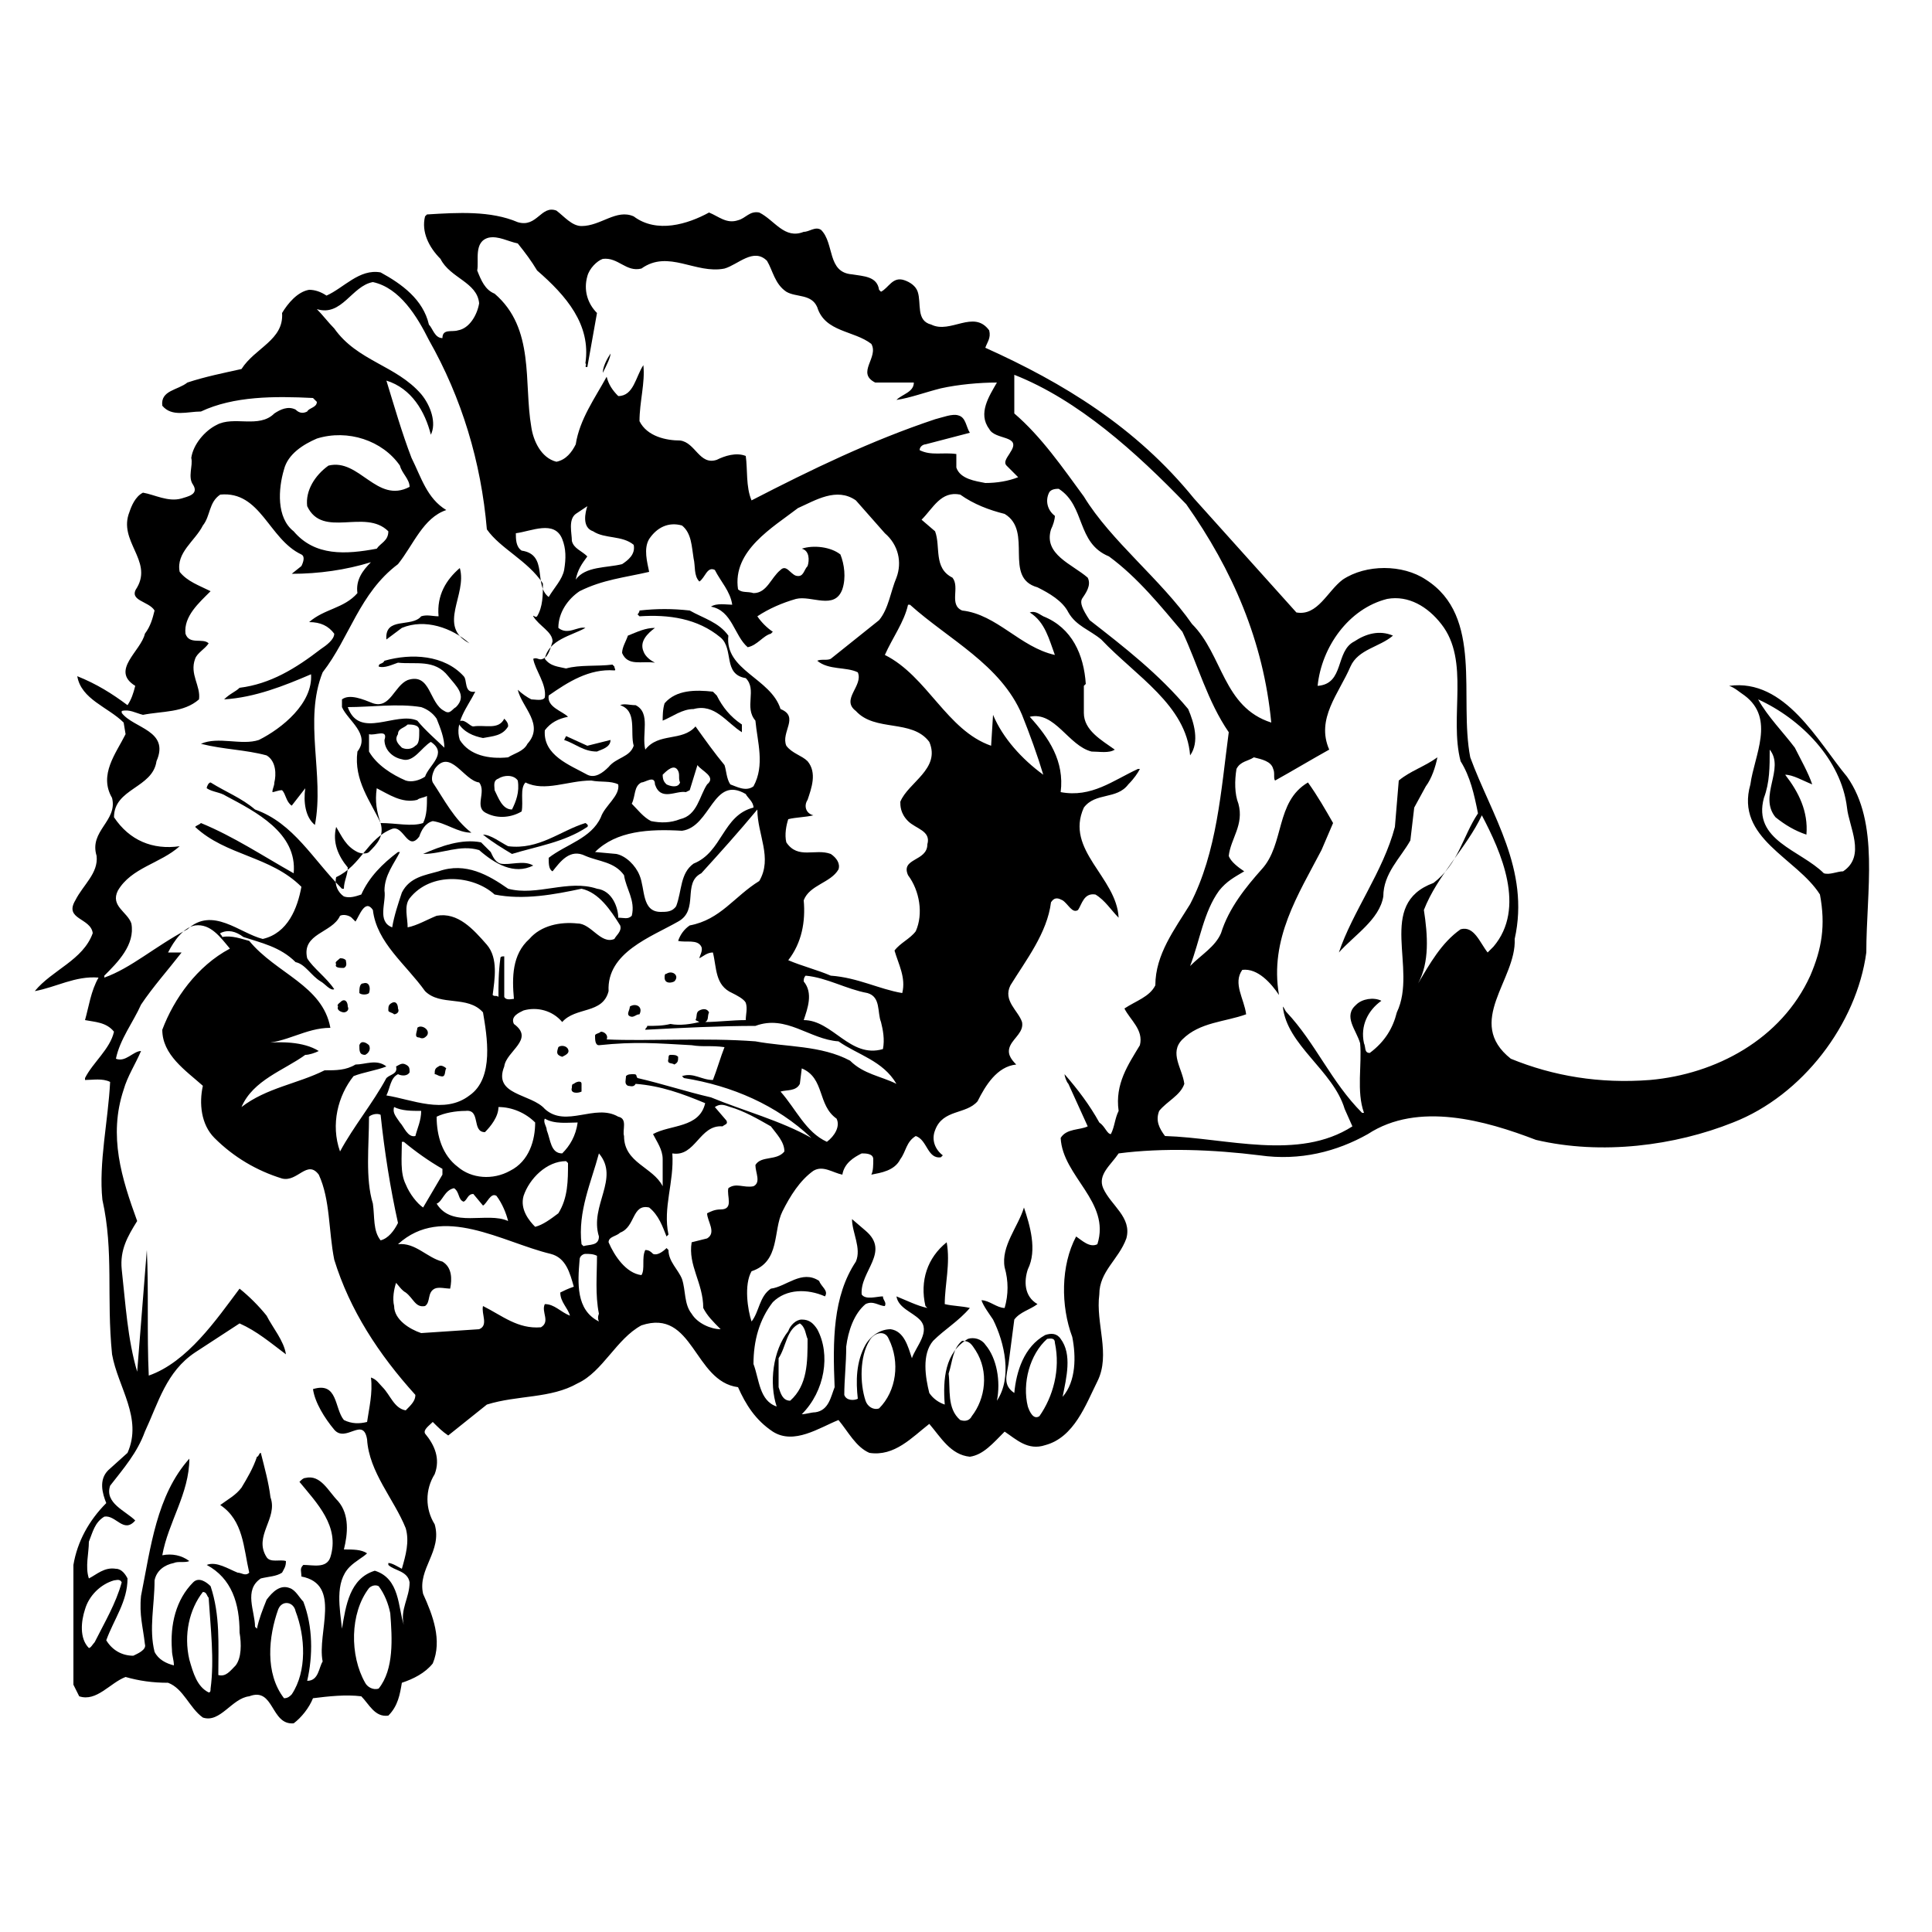 <?xml version="1.0" encoding="utf-8"?>
<!-- Generator: Adobe Illustrator 18.1.1, SVG Export Plug-In . SVG Version: 6.00 Build 0)  -->
<!DOCTYPE svg PUBLIC "-//W3C//DTD SVG 1.1//EN" "http://www.w3.org/Graphics/SVG/1.1/DTD/svg11.dtd">
<svg version="1.1" xmlns="http://www.w3.org/2000/svg" xmlns:xlink="http://www.w3.org/1999/xlink" x="0px" y="0px"
	 viewBox="0 0 100 100" enable-background="new 0 0 100 100" xml:space="preserve">

	 
<g id="AREA_1">
	<g>
		<path d="M95.6,40.2c-1.5-1.8-3.2-5.1-6.1-4.7c0.3,0.1,0.5,0.3,0.8,0.5c1.6,1.2,0.5,3.1,0.3,4.6c-0.8,2.8,2.4,3.8,3.6,5.7
			c0.3,1.6,0.1,2.8-0.5,4.2c-1.5,3.3-4.9,5.1-8.3,5.4c-2.6,0.2-5-0.2-7.2-1.1c-2.4-1.9,0.3-4.1,0.2-6.2c0.8-3.6-1.2-6.4-2.3-9.4
			c-0.6-3.1,0.7-7.3-2.3-9.2c-1.2-0.8-3.1-0.8-4.3,0c-0.8,0.6-1.3,1.9-2.4,1.7c-1.7-1.9-3.6-4-5.3-5.9c-3-3.7-6.8-6-10.8-7.8
			c0.1-0.3,0.3-0.5,0.2-0.9c-0.8-1.1-2,0.2-3-0.3c-0.8-0.2-0.5-1.1-0.7-1.7c-0.1-0.3-0.4-0.5-0.7-0.6c-0.6-0.2-0.8,0.4-1.2,0.6
			l-0.1-0.1c-0.1-0.7-0.8-0.7-1.4-0.8c-1.3-0.1-0.9-1.6-1.6-2.3c-0.3-0.2-0.6,0.1-0.9,0.1c-1,0.4-1.5-0.6-2.3-1
			c-0.5-0.1-0.7,0.3-1.1,0.4c-0.6,0.2-1-0.2-1.5-0.4c-1.1,0.6-2.7,1.1-3.9,0.2c-0.9-0.4-1.7,0.5-2.7,0.5c-0.5,0-0.9-0.5-1.3-0.8
			c-0.8-0.3-1,0.9-2,0.6c-1.4-0.6-3.1-0.5-4.7-0.4L22,11.2c-0.2,0.8,0.2,1.6,0.8,2.2c0.5,1,1.9,1.2,2,2.3c-0.1,0.6-0.5,1.3-1.1,1.4
			c-0.3,0.1-0.8-0.1-0.8,0.4c-0.4,0-0.5-0.5-0.7-0.7c-0.3-1.3-1.4-2.1-2.5-2.7c-1.1-0.2-1.9,0.8-2.8,1.2C16.6,15.1,16.3,15,16,15
			c-0.6,0.1-1.1,0.7-1.4,1.2c0.1,1.4-1.4,1.8-2.1,2.9c-0.9,0.2-1.9,0.4-2.8,0.7c-0.5,0.4-1.4,0.4-1.3,1.2c0.5,0.6,1.3,0.3,2,0.3
			c1.7-0.8,3.8-0.8,5.8-0.7l0.2,0.2c0,0.3-0.4,0.3-0.5,0.5c-0.2,0.1-0.4,0.1-0.6-0.1c-0.4-0.2-0.8,0-1.1,0.2c-0.8,0.8-2.1,0.1-3,0.6
			c-0.6,0.3-1.2,1-1.3,1.7c0.1,0.4-0.2,1,0.1,1.4c0.3,0.5-0.3,0.6-0.6,0.7c-0.7,0.2-1.4-0.2-2-0.3c-0.4,0.2-0.6,0.7-0.7,1
			C6.1,28,7.9,29,7.1,30.4c-0.5,0.7,0.6,0.7,0.9,1.2c-0.1,0.4-0.2,0.8-0.5,1.2c-0.2,0.9-1.8,1.9-0.5,2.7c-0.1,0.4-0.2,0.7-0.4,1
			C5.8,35.9,5,35.4,4,35c0.2,1.2,1.6,1.6,2.4,2.4l0.1,0.6c-0.5,1-1.4,2.1-0.7,3.3c0.3,1.2-1.2,1.7-0.8,3c0.1,0.9-0.7,1.5-1.1,2.3
			c-0.6,1,0.8,0.9,0.9,1.7c-0.5,1.4-2.1,1.9-3,3c1.1-0.2,2.1-0.8,3.3-0.7c-0.4,0.7-0.5,1.5-0.7,2.2c0.5,0.1,1.1,0.1,1.5,0.6
			c-0.2,0.9-1.1,1.6-1.5,2.4v0.1c0.4,0,0.9-0.1,1.3,0.1c-0.1,2-0.6,4.2-0.4,6.1c0.6,2.7,0.2,5,0.5,8c0.3,1.7,1.6,3.3,0.8,5.1l-1,0.9
			c-0.5,0.5-0.3,1.2-0.1,1.7c-0.9,0.9-1.5,2-1.7,3.2v6.2l0.3,0.6c0.9,0.3,1.6-0.7,2.4-1c0.7,0.2,1.4,0.3,2.2,0.3
			c0.8,0.3,1.1,1.3,1.8,1.8c0.9,0.3,1.5-1,2.4-1.1c1.3-0.5,1.1,1.5,2.3,1.4c0.4-0.3,0.8-0.8,1-1.3c0.8-0.1,1.7-0.2,2.5-0.1
			c0.4,0.4,0.7,1.1,1.4,1c0.5-0.5,0.6-1.1,0.7-1.7c0.6-0.2,1.2-0.5,1.6-1c0.5-1.2,0-2.5-0.5-3.6c-0.3-1.3,1-2.2,0.6-3.6
			c-0.5-0.8-0.5-1.8,0-2.6c0.3-0.8,0-1.5-0.5-2.1c-0.1-0.2,0.2-0.4,0.4-0.6c0.3,0.3,0.5,0.5,0.8,0.7l2-1.6c1.6-0.5,3.3-0.3,4.7-1.1
			c1.3-0.6,2-2.3,3.3-3c2.7-0.9,2.7,2.9,5,3.2c0.4,0.9,0.9,1.7,1.8,2.3c1.1,0.7,2.4-0.2,3.4-0.6c0.5,0.6,0.9,1.4,1.6,1.7
			c1.3,0.2,2.2-0.8,3.1-1.5c0.6,0.7,1.1,1.6,2.1,1.7c0.7-0.1,1.2-0.7,1.8-1.3c0.6,0.4,1.2,1,2.1,0.7c1.5-0.4,2.1-2.1,2.7-3.3
			c0.7-1.4-0.1-3,0.1-4.5c0-1.2,1-1.8,1.4-2.9c0.3-1.1-0.8-1.7-1.2-2.6c-0.3-0.7,0.4-1.2,0.8-1.8c2.3-0.3,4.9-0.2,7.3,0.1
			c2.1,0.3,4-0.2,5.6-1.1c2.6-1.7,6.1-0.7,8.7,0.3c3.4,0.8,7.2,0.3,10.2-0.9c3.6-1.4,6.4-5.1,6.9-8.8C96.6,46.1,97.3,42.6,95.6,40.2
			z M52.5,19.4c3.3,1.3,6.3,4,8.9,6.7c2.4,3.4,4,7.1,4.4,11.3c-2.5-0.8-2.5-3.5-4.1-5.1c-1.6-2.3-4.2-4.3-5.6-6.6
			c-1.1-1.5-2.2-3.1-3.6-4.3V19.4z M24.7,14c0.1-0.5-0.2-1.5,0.6-1.7c0.5-0.1,1,0.2,1.5,0.3c0.4,0.5,0.7,0.9,1,1.4
			c1.5,1.3,2.8,2.8,2.5,4.8c0.1,0.1-0.1,0.2,0.1,0.2l0.5-2.8c-0.5-0.5-0.7-1.2-0.5-1.9c0.1-0.4,0.5-0.8,0.8-0.9
			c0.8-0.1,1.2,0.7,2,0.5c1.4-1,2.8,0.3,4.3,0c0.7-0.2,1.5-1.1,2.2-0.4c0.3,0.5,0.4,1.2,1,1.6c0.5,0.3,1.3,0.1,1.6,0.8
			c0.4,1.3,1.9,1.2,2.8,1.9c0.4,0.7-0.8,1.5,0.2,2h2c0,0.5-0.6,0.6-0.9,0.9c0.7-0.1,1.5-0.4,2.3-0.6c0.9-0.2,2-0.3,2.9-0.3
			c-0.4,0.7-1,1.6-0.4,2.4c0.3,0.6,1.7,0.3,1.1,1.2c-0.1,0.2-0.4,0.5-0.2,0.7l0.6,0.6c-0.5,0.2-1.1,0.3-1.7,0.3
			c-0.5-0.1-1.3-0.2-1.5-0.8l0-0.7c-0.7-0.1-1.3,0.1-1.9-0.2c0-0.2,0.2-0.3,0.3-0.3l2.3-0.6c-0.2-0.3-0.2-0.8-0.6-0.9
			c-0.3-0.1-0.8,0.1-1.2,0.2c-3.3,1.1-6.4,2.6-9.5,4.2c-0.3-0.7-0.2-1.6-0.3-2.3c-0.5-0.2-1.1,0-1.5,0.2c-0.9,0.3-1.1-0.9-1.9-1
			c-0.7,0-1.7-0.2-2.1-1c0-1,0.3-2,0.2-2.9c-0.4,0.6-0.5,1.6-1.3,1.6c-0.3-0.3-0.5-0.6-0.6-1c-0.6,1.1-1.4,2.2-1.6,3.5
			c-0.2,0.4-0.5,0.8-1,0.9c-0.8-0.2-1.2-1.1-1.3-1.8c-0.4-2.3,0.2-5.1-1.9-6.9C25.1,15,24.9,14.5,24.7,14z M47,42.5
			c0.4,0.4,1.2,0.5,1,1.2c0,0.9-1.4,0.7-1,1.6c0.6,0.8,0.8,2,0.4,2.9c-0.3,0.4-0.8,0.6-1.1,1c0.2,0.7,0.6,1.4,0.4,2.2
			c-1.2-0.2-2.3-0.8-3.7-0.9c-0.7-0.3-1.5-0.5-2.2-0.8c0.7-0.9,0.9-2,0.8-3.1c0.3-0.8,1.4-0.9,1.8-1.6c0.1-0.3-0.1-0.6-0.4-0.8
			c-0.8-0.3-1.7,0.3-2.3-0.6c-0.1-0.4,0-0.9,0.1-1.2c0.4-0.1,0.9-0.1,1.3-0.2c-0.4-0.1-0.5-0.5-0.3-0.8c0.2-0.6,0.5-1.4,0-2
			c-0.3-0.3-0.8-0.4-1.1-0.8c-0.3-0.7,0.7-1.5-0.3-1.9c-0.5-1.6-2.9-2-2.7-3.8c-0.5-0.7-1.3-0.9-2-1.3c-0.9-0.1-1.7-0.1-2.6,0
			c0,0.1-0.1,0.2-0.1,0.2l0.1,0.1c1.5-0.1,3,0.1,4.2,1.1c0.7,0.6,0.1,1.9,1.3,2.1c0.6,0.6-0.1,1.5,0.5,2.2c0.1,1.1,0.5,2.3-0.1,3.4
			c-0.4,0.3-0.9,0-1.2-0.1c-0.2-0.3-0.2-0.7-0.3-1c-0.5-0.6-1-1.3-1.5-2c-0.7,0.8-1.9,0.3-2.6,1.2c-0.2-0.8,0.3-1.9-0.5-2.3
			c-0.3,0-0.6-0.1-0.8,0c0.9,0.3,0.5,1.4,0.7,2.1c-0.2,0.6-0.9,0.6-1.3,1.1c-0.3,0.3-0.7,0.6-1.1,0.4c-0.9-0.5-2.3-1-2.2-2.3
			c0.3-0.4,0.7-0.6,1.2-0.7c-0.3-0.3-1.1-0.5-1-1.1c1-0.7,2.1-1.4,3.4-1.3c0.1,0,0-0.1,0-0.2l-0.1-0.1c-0.8,0.1-1.7,0-2.4,0.2
			c-0.4-0.1-0.8-0.1-1.1-0.5c0.2-1,1.4-1.2,2.1-1.6c-0.4-0.1-0.9,0.4-1.4,0c0-0.8,0.5-1.5,1.1-1.9c1.2-0.6,2.3-0.7,3.6-1
			c-0.1-0.5-0.3-1.2,0-1.7c0.4-0.6,1-0.9,1.7-0.7c0.5,0.4,0.5,1.1,0.6,1.7c0.1,0.4,0,0.9,0.3,1.2c0.3-0.2,0.4-0.8,0.8-0.6
			c0.3,0.6,0.8,1.1,0.9,1.8c-0.3,0-0.8-0.1-1.1,0.1c1.1,0.2,1.2,1.5,1.9,2.1c0.5-0.1,0.8-0.6,1.2-0.7l0.1-0.1
			c-0.3-0.2-0.6-0.5-0.8-0.8c0.6-0.4,1.3-0.7,2-0.9c0.8-0.2,2,0.6,2.4-0.5c0.2-0.6,0.1-1.3-0.1-1.8c-0.5-0.4-1.4-0.5-2-0.3
			c0.4,0.1,0.4,0.6,0.3,0.9c-0.2,0.2-0.2,0.6-0.6,0.5c-0.3-0.1-0.5-0.6-0.8-0.3c-0.5,0.4-0.7,1.2-1.4,1.2c-0.3-0.1-0.6,0-0.8-0.2
			c-0.3-2,1.8-3.2,3.1-4.2c0.9-0.4,2-1.1,3-0.4l1.5,1.7c0.7,0.6,0.9,1.5,0.6,2.3c-0.3,0.7-0.4,1.6-0.9,2.2l-2.5,2
			c-0.2,0.1-0.5,0-0.7,0.1c0.6,0.5,1.5,0.3,2.1,0.6c0.3,0.7-0.9,1.4-0.1,2c1,1.1,2.9,0.4,3.8,1.6c0.6,1.4-1.1,2.1-1.5,3.1
			C46.6,41.7,46.6,42.1,47,42.5z M39.1,53.9c-2.6-0.2-5.6,0-7.7-0.1c0.1-0.2-0.1-0.4-0.3-0.4c-0.1,0.1-0.3,0.1-0.3,0.2
			c0,0.2,0,0.5,0.2,0.5c1.9-0.2,3-0.1,4.8,0c0.6,0.1,1,0,1.7,0.1c-0.2,0.5-0.4,1.2-0.6,1.7c-0.6,0-1-0.4-1.6-0.2l0.1,0.1
			c2.5,0.4,4.8,1.4,6.6,3.1c-1.6-0.9-3.5-1.4-5.2-2.1c-1.3-0.3-2.5-0.7-3.8-1c-0.1-0.1,0-0.2-0.2-0.2c-0.2,0-0.3,0-0.4,0.1
			c0,0.2-0.1,0.4,0.1,0.5c0.1,0,0.3,0.1,0.4-0.1c1.3,0.1,2.4,0.5,3.6,1c-0.3,1.3-1.8,1.1-2.7,1.6c0.2,0.4,0.5,0.8,0.5,1.3v1.4
			c-0.5-1-2-1.2-2-2.6c-0.1-0.3,0.2-0.9-0.3-1c-1.2-0.7-2.7,0.6-3.8-0.4c-0.7-0.8-2.7-0.7-2.1-2.2c0.1-0.8,1.6-1.4,0.5-2.2
			c-0.2-0.4,0.3-0.6,0.5-0.7c0.7-0.2,1.5,0,2,0.6c0.7-0.8,2.1-0.4,2.4-1.6c-0.1-2,2.2-2.8,3.6-3.6c1.1-0.6,0.2-2,1.2-2.5
			c1-1.1,1.9-2.1,2.9-3.3c0,1.3,0.8,2.5,0.1,3.7c-1.3,0.8-2,2-3.6,2.3c-0.3,0.2-0.5,0.5-0.6,0.8c0.4,0.1,1-0.1,1.2,0.3
			c0.1,0.2-0.1,0.5-0.1,0.6c0.2-0.1,0.4-0.3,0.7-0.3c0.2,0.8,0.1,1.7,1,2.1c0.2,0.1,0.6,0.3,0.7,0.5c0.1,0.3,0,0.6,0,0.9
			c-0.7,0-1.5,0.1-2.1,0.1c0.2-0.1,0.1-0.3,0.2-0.5c-0.1-0.2-0.3-0.2-0.5-0.1c-0.2,0.1-0.1,0.3-0.2,0.5l0.2,0.1
			c-0.4,0.1-1,0.2-1.5,0.1c-0.4,0.1-0.8,0.1-1.2,0.1c0,0.1-0.1,0.1-0.1,0.2c1.9-0.1,3.9-0.2,5.7-0.2c1.6-0.6,2.8,0.7,4.3,0.8
			c1,0.7,2.3,1,3,2.2c-0.8-0.4-1.7-0.5-2.4-1.2C42.5,54.1,40.7,54.2,39.1,53.9z M42.8,59.1c-1.1-0.5-1.6-1.7-2.4-2.6
			c0.3-0.1,0.8,0,1-0.4l0.1-0.8c1.2,0.5,0.8,1.9,1.8,2.6C43.5,58.3,43.2,58.8,42.8,59.1z M18.4,55.1c-0.5,0.3-1,0.3-1.6,0.3
			c-1.4,0.7-3,0.9-4.3,1.9c0.6-1.4,2.2-1.9,3.3-2.7c0.2,0,0.5-0.1,0.7-0.2c-0.8-0.5-2-0.5-3-0.4v0c1.3,0,2.3-0.8,3.6-0.8
			c-0.4-2.2-2.8-2.8-4.2-4.5c-0.4-0.1-0.9-0.3-1.4-0.2c0-0.1-0.1-0.1-0.1-0.2c0.4-0.2,0.8-0.1,1.2,0.2c0.9,0.3,1.9,0.5,2.7,1.3
			c0.5,0.1,0.8,0.7,1.3,1c0.2,0.1,0.5,0.5,0.7,0.4c-0.4-0.6-1.1-1.1-1.4-1.6c-0.3-1.3,1.3-1.3,1.7-2.2c0.2-0.1,0.5,0,0.6,0.1
			l0.2,0.2c0.2-0.3,0.5-1.2,0.9-0.6c0.2,1.7,1.7,2.8,2.7,4.2c0.8,0.8,2.2,0.2,3,1.1c0.2,1.2,0.6,3.4-0.7,4.3c-1.3,1-3,0.2-4.3,0
			c0.2-0.4,0.2-0.9,0.6-1.1c0.2,0.1,0.5,0.1,0.6-0.1c0-0.2,0-0.3-0.2-0.4c-0.2-0.1-0.3,0-0.5,0.1c0.1,0.4-0.3,0.4-0.5,0.6
			c-0.7,1.3-1.7,2.5-2.4,3.8c-0.5-1.4-0.1-2.9,0.7-3.9c0.5-0.2,1.2-0.3,1.7-0.5C19.5,54.8,18.9,55.1,18.4,55.1z M18,36.6
			c1.2,0,2.6-0.2,3.8,0c0.3,0.1,0.6,0.3,0.8,0.6c0.2,0.5,0.4,1,0.4,1.5c-0.3-0.3-1-0.9-1.4-1.4C20.5,36.8,18.6,38.3,18,36.6z
			 M21.5,38.6c-0.2,0.2-0.5,0.2-0.7,0.1c-0.2-0.2-0.4-0.4-0.2-0.7c0-0.3,0.3-0.3,0.5-0.5c0.2,0,0.6,0,0.6,0.3
			C21.7,38.2,21.7,38.5,21.5,38.6z M19.1,38c0.3,0.1,1-0.3,0.8,0.3c0,0.5,0.4,0.9,0.9,1c0.6,0.2,1-0.6,1.5-0.9
			c0.9,0.6-0.1,1.2-0.3,1.8c-0.3,0.2-0.7,0.3-1,0.2c-0.7-0.3-1.5-0.8-1.9-1.5V38z M21.9,42.6c-0.6,0.2-1.4,0-2.2,0
			c-0.2-0.6-0.3-1.1-0.2-1.8c0.6,0.3,1.3,0.8,2.1,0.6c0.1-0.1,0.3-0.1,0.5-0.2C22.1,41.7,22.1,42.2,21.9,42.6z M20.3,42.9
			c0.6-0.2,0.8,1.2,1.4,0.4c0.1-0.3,0.3-0.7,0.7-0.8c0.7,0.1,1.3,0.6,2,0.6c-0.9-0.7-1.4-1.7-2-2.6c-0.1-0.2,0-0.5,0.1-0.7
			c0.8-1.1,1.5,0.6,2.3,0.7c0.4,0.5-0.3,1.3,0.4,1.6c0.6,0.3,1.3,0.2,1.8-0.1c0.1-0.5-0.1-1.2,0.2-1.5c1,0.5,2.2-0.1,3.4-0.1
			c0.5,0.1,1,0,1.4,0.2c0.1,0.6-0.7,1.1-0.9,1.7c-0.5,1.1-1.8,1.4-2.7,2.1c0,0.3,0,0.6,0.2,0.7c0.4-0.5,0.9-1.2,1.7-0.8
			c0.7,0.3,1.5,0.3,2,1c0.1,0.7,0.6,1.3,0.4,2.1c-0.2,0.2-0.4,0.1-0.7,0.1C32,47,31.7,46.1,30.9,46c-1.5-0.5-3.1,0.4-4.6,0
			c-1-0.7-2.2-1.4-3.6-0.9c-0.7,0.2-1.5,0.3-1.9,1.1c-0.2,0.6-0.4,1.2-0.5,1.8c-0.8-0.3-0.3-1.3-0.4-1.9c0-0.8,0.5-1.4,0.8-2l-0.1,0
			c-0.8,0.6-1.5,1.3-1.9,2.2c-0.3,0.1-0.6,0.2-0.9,0.1c-0.3-0.2-0.5-0.6-0.4-1C18.7,44.8,19,43.4,20.3,42.9z M25.8,40.3
			c0.3-0.2,0.8-0.2,1,0.1c0.1,0.6-0.1,1.1-0.3,1.5c-0.5,0-0.7-0.6-0.9-1C25.6,40.7,25.5,40.4,25.8,40.3z M35.2,40.5
			c-0.1,0.3-0.5,0.2-0.7,0.1c-0.1-0.1-0.2-0.2-0.2-0.5c0.2-0.2,0.6-0.6,0.8-0.2C35.2,40.1,35.1,40.3,35.2,40.5z M35.5,41l0.2-0.1
			l0.4-1.3c0.2,0.3,1,0.6,0.5,1c-0.4,0.6-0.5,1.6-1.4,1.8c-0.5,0.2-1,0.2-1.5,0.1c-0.4-0.2-0.7-0.6-1-0.9c0.2-0.4,0.1-0.9,0.5-1.1
			c0.2,0,0.7-0.4,0.7,0.1C34.2,41.5,35,40.9,35.5,41z M35.3,43c1.5-0.2,1.6-2.9,3.3-1.9c0.1,0.2,0.4,0.4,0.4,0.7
			c-1.6,0.4-1.6,2.3-3.1,2.9c-0.7,0.5-0.6,1.4-0.9,2.2c-0.2,0.3-0.5,0.3-0.8,0.3c-1,0-0.8-1.2-1.1-1.9c-0.2-0.5-0.7-1-1.2-1.1
			l-1.1-0.1C31.9,43,33.6,42.9,35.3,43z M26.6,51.7c-0.1,0-0.4,0.1-0.5-0.1c0-0.7,0-1.6,0-2.1c-0.1,0-0.2,0-0.2,0.1
			c-0.1,0.7-0.1,1.4-0.1,2c-0.1-0.1-0.2,0-0.3-0.1c0.1-0.8,0.3-1.9-0.3-2.6c-0.7-0.8-1.5-1.7-2.6-1.5c-0.5,0.2-1,0.5-1.5,0.6
			c0-0.5-0.2-1.1,0.1-1.5c1.1-1.4,3.3-1.2,4.4-0.2c1.5,0.3,3.1,0,4.5-0.3c0.9,0.2,1.5,1.1,2,1.9c0.1,0.3-0.2,0.5-0.3,0.7
			c-0.7,0.3-1.2-0.8-1.9-0.8c-0.9-0.1-1.9,0.1-2.5,0.8C26.5,49.4,26.5,50.6,26.6,51.7z M19.1,57.8c0.1-0.1,0.4-0.2,0.6-0.1
			c0.2,1.9,0.5,3.8,0.9,5.6c-0.2,0.4-0.5,0.8-0.9,0.9c-0.4-0.5-0.3-1.2-0.4-1.9C18.9,61,19.1,59.3,19.1,57.8z M20.4,57.3
			c0.4,0.2,0.9,0.2,1.4,0.2c0,0.5-0.2,0.9-0.3,1.3c-0.4,0.1-0.6-0.5-0.8-0.7C20.5,57.8,20.3,57.6,20.4,57.3z M20.9,59.1
			c0.6,0.5,1.3,1,2,1.4v0.3l-1,1.7c-0.3-0.2-0.7-0.7-0.9-1.2c-0.3-0.6-0.2-1.4-0.2-2.2H20.9z M23.5,61.5c0.3,0.2,0.2,0.6,0.5,0.7
			c0.2-0.1,0.2-0.4,0.5-0.4l0.5,0.6c0.2-0.1,0.4-0.7,0.7-0.5c0.3,0.4,0.5,0.9,0.6,1.3c-1.1-0.5-2.9,0.4-3.7-0.9
			C22.9,62.2,23,61.6,23.5,61.5z M23.7,60.4c-0.8-0.6-1.1-1.6-1.1-2.6c0.4-0.2,1-0.3,1.5-0.3c0.8-0.1,0.3,1.1,1,1.1
			c0.3-0.3,0.7-0.8,0.7-1.3c0.7,0,1.4,0.3,1.9,0.8c0,0.9-0.3,2-1.3,2.5C25.5,61.1,24.4,61,23.7,60.4z M27.1,61.9
			c0.3-0.9,1.2-1.8,2.2-1.8l0.1,0.1c0,0.9,0,1.8-0.5,2.6c-0.4,0.3-0.8,0.6-1.2,0.7C27.4,63.2,26.9,62.6,27.1,61.9z M41.6,50.8
			c0-0.1,0-0.2,0.1-0.3c1.1,0.1,2.1,0.7,3.2,0.9c0.7,0.2,0.5,1,0.7,1.5c0.1,0.4,0.2,0.9,0.1,1.4c-1.7,0.5-2.6-1.5-4.1-1.5
			C41.8,52.2,42.1,51.4,41.6,50.8z M28.4,30.9c-0.8-0.6,0-2.2-1.4-2.4c-0.3-0.2-0.3-0.6-0.3-0.9c0.8-0.1,2-0.7,2.4,0.3
			c0.2,0.5,0.2,1,0.1,1.6C29.1,30,28.7,30.4,28.4,30.9z M30.7,27.5c0.6,0.4,1.5,0.2,2.1,0.7c0.1,0.5-0.3,0.8-0.6,1
			c-0.8,0.2-1.9,0.1-2.4,0.8c0.1-0.5,0.3-0.8,0.6-1.2c-0.3-0.3-0.7-0.4-0.8-0.8c0-0.4-0.2-1.1,0.2-1.4l0.6-0.4
			C30.3,26.5,30.1,27.3,30.7,27.5z M45.8,33.9c0.4-0.9,1-1.7,1.2-2.6h0.1c2,1.8,4.7,3.1,5.8,5.7c0.4,1,0.8,2.1,1.1,3.1
			c-1.1-0.8-2.1-1.9-2.6-3.1l-0.1,1.6C49,37.8,48,35,45.8,33.9z M14.7,24.3c0.2-0.8,1-1.3,1.7-1.6c1.6-0.5,3.4,0.1,4.3,1.4
			c0.1,0.4,0.5,0.7,0.5,1.1c-1.7,0.9-2.6-1.5-4.2-1.1c-0.7,0.5-1.2,1.3-1.1,2.1c0.8,1.7,3,0.1,4.2,1.3c0,0.5-0.4,0.6-0.6,0.9
			c-1.6,0.3-3.2,0.4-4.3-0.9C14.3,26.8,14.4,25.3,14.7,24.3z M5.4,50.6v-0.1c0.7-0.7,1.6-1.6,1.4-2.7c-0.2-0.6-1.1-0.9-0.7-1.7
			c0.7-1.2,2.2-1.4,3.2-2.3c-1.4,0.2-2.6-0.3-3.4-1.5c0-1.5,2-1.5,2.2-2.9c0.7-1.6-1.2-1.7-1.8-2.5v-0.1c0.4-0.1,0.7,0.1,1.1,0.2
			c1-0.2,2.1-0.1,2.9-0.8c0.1-0.7-0.5-1.3-0.2-2.1c0.1-0.3,0.5-0.5,0.7-0.8c-0.3-0.3-1,0.1-1.2-0.5c-0.1-0.9,0.7-1.6,1.3-2.2
			c-0.6-0.3-1.2-0.5-1.6-1c-0.2-1,0.8-1.6,1.2-2.4c0.4-0.5,0.3-1.2,0.9-1.6c2.1-0.2,2.5,2.3,4.2,3.1c0.2,0.1,0.1,0.4,0,0.6l-0.5,0.4
			c1.4,0,2.8-0.2,4.1-0.6c-0.4,0.4-0.8,0.9-0.7,1.6c-0.7,0.8-1.7,0.8-2.5,1.5c0.6,0,1,0.2,1.3,0.6c0,0.3-0.4,0.6-0.7,0.8
			c-1.3,1-2.6,1.8-4.2,2c-0.2,0.2-0.5,0.3-0.8,0.6c1.6-0.1,3.1-0.7,4.5-1.3c0.1,1.5-1.5,2.8-2.7,3.4c-0.9,0.3-2.1-0.2-3,0.2
			c1.2,0.3,2.3,0.3,3.4,0.6c0.5,0.3,0.5,1,0.4,1.4c0,0.2-0.1,0.3-0.1,0.5c0.1,0,0.3-0.1,0.5-0.1c0.2,0.2,0.2,0.6,0.5,0.8l0.7-0.9
			c-0.1,0.7,0,1.5,0.5,1.9c0.5-2.6-0.6-5.4,0.4-7.9c1.4-1.8,1.9-4.1,3.9-5.6c0.8-1,1.3-2.4,2.5-2.8c-1-0.6-1.3-1.7-1.8-2.7
			c-0.5-1.3-0.9-2.7-1.3-4c1.3,0.4,2,1.6,2.3,2.8c0.3-0.6,0-1.5-0.5-2.1c-1.3-1.5-3.3-1.7-4.5-3.4c-0.3-0.3-0.6-0.7-0.9-1
			c1.3,0.4,1.8-1.2,2.9-1.4c1.4,0.3,2.3,1.8,2.9,3c1.7,3,2.7,6.3,3,9.8c0.7,1,2.1,1.6,2.9,2.8c0,0.6,0,1.2-0.3,1.7
			c-0.1,0.1-0.2-0.1-0.2,0c0.3,0.5,1,0.8,1,1.3c-0.1,0.3-0.2,0.8-0.5,0.9c-0.2,0.1-0.3-0.1-0.5,0c0.1,0.6,0.7,1.3,0.6,2
			c-0.1,0.2-0.5,0.1-0.7,0.1c-0.2-0.1-0.5-0.3-0.7-0.5c0.2,0.9,1.4,1.8,0.5,2.8c-0.2,0.4-0.7,0.5-1,0.7c-1,0.1-2-0.1-2.5-0.9
			c-0.3-0.9,0.4-1.7,0.8-2.5c-0.6,0.1-0.4-0.6-0.6-0.8c-1-1.1-2.7-1.2-4.1-0.8c-0.1,0.2-0.3,0.1-0.3,0.3c0.3,0.1,0.7-0.1,1-0.2
			c0.9,0.1,1.9-0.2,2.6,0.7c0.4,0.5,1,1,0.4,1.6c-0.2,0.1-0.3,0.4-0.6,0.2c-0.8-0.4-0.7-2-1.9-1.6c-0.7,0.3-0.9,1.5-1.8,1.2
			c-0.5-0.2-1.2-0.5-1.6-0.2v0.4c0.3,0.7,1.5,1.4,0.8,2.3c-0.2,1.5,0.7,2.6,1.2,3.7c0.2,0.7-0.2,1.1-0.6,1.5c-0.1,0.1-0.4,0.1-0.6,0
			c-0.6-0.3-0.8-0.8-1.1-1.3c-0.2,0.8,0.1,1.5,0.6,2.1c0,0.4-0.2,0.7-0.2,1.1h-0.1c-1.5-1.5-2.5-3.4-4.5-4.1
			c-0.7-0.6-1.5-0.9-2.3-1.4c-0.1,0-0.2,0.2-0.2,0.3c0.3,0.2,0.7,0.2,1,0.4c1.5,0.8,3.7,1.9,3.5,4c-1.6-0.9-3.1-1.9-4.8-2.6
			c-0.1,0.1-0.2,0.1-0.3,0.2c1.6,1.5,3.9,1.5,5.5,3.1c-0.2,1.1-0.7,2.4-2,2.7c-1.2-0.3-2.6-1.7-3.9-0.5C8,49,6.8,50.1,5.4,50.6z
			 M4.6,85.3c-0.5-0.5-0.4-1.4-0.2-2c0.2-0.7,0.8-1.3,1.5-1.5c0.1,0,0.3-0.1,0.4,0.1C6,83,5.4,84,4.9,85C4.8,85.1,4.7,85.3,4.6,85.3
			z M10.9,87.4c0,0.1,0,0.2-0.1,0.2c-0.6-0.3-0.8-1-1-1.7c-0.3-1.3,0-2.6,0.7-3.5c0.2,0,0.2,0.2,0.3,0.3
			C10.9,84.3,11.1,85.9,10.9,87.4z M15.1,87.7c-0.1,0.1-0.2,0.2-0.4,0.2c-1-1.3-0.8-3.2-0.3-4.6c0.2-0.5,0.8-0.4,0.9,0.1
			C15.8,84.7,15.9,86.5,15.1,87.7z M19.6,87.4c-0.3,0.1-0.6-0.1-0.7-0.3c-0.8-1.4-0.8-3.6,0.2-4.9c0.1-0.1,0.3-0.2,0.5-0.1
			c0.3,0.4,0.5,0.9,0.6,1.4C20.3,84.8,20.4,86.4,19.6,87.4z M21,73c-0.6-0.1-0.8-0.8-1.2-1.2c-0.2-0.2-0.3-0.4-0.6-0.5
			c0.1,0.8-0.1,1.6-0.2,2.3c-0.4,0.1-0.8,0.1-1.2-0.1c-0.5-0.6-0.3-2-1.6-1.6c0.1,0.7,0.6,1.5,1.1,2.1c0.6,0.7,1.5-0.7,1.7,0.5
			c0.1,1.7,1.4,3.1,2,4.6c0.2,0.7,0,1.4-0.2,2.1c-0.2-0.1-0.5-0.3-0.7-0.3L20.1,81c0.3,0.3,1,0.3,1.1,0.9c0,0.8-0.5,1.4-0.3,2.2
			c-0.3-0.9-0.2-2.4-1.5-2.8c-1.3,0.4-1.5,1.8-1.7,3c-0.1-1-0.4-2.4,0.4-3.2c0.3-0.3,0.7-0.5,0.9-0.7c-0.3-0.2-0.7-0.2-1.2-0.2
			c0.2-0.8,0.3-1.8-0.3-2.5c-0.5-0.5-0.9-1.4-1.7-1.2c-0.1,0-0.2,0.1-0.3,0.2c0.9,1.1,2.1,2.3,1.6,3.9c-0.2,0.6-0.9,0.4-1.4,0.4
			c-0.2,0.2-0.1,0.3-0.1,0.6c2.1,0.4,0.8,2.9,1.1,4.4c-0.2,0.3-0.2,1-0.8,1c0.3-1.3,0.3-2.8-0.2-4.1c-0.2-0.2-0.4-0.6-0.7-0.7
			c-0.5-0.2-0.9,0.2-1.2,0.6c-0.2,0.5-0.4,1-0.5,1.5l-0.1-0.1c0-0.8-0.6-1.9,0.3-2.5c0.4-0.1,0.8-0.1,1.1-0.3
			c0.1-0.2,0.2-0.3,0.2-0.6c-0.3-0.1-0.8,0.1-1-0.2c-0.7-1.1,0.6-2,0.2-3.1c-0.1-0.8-0.3-1.5-0.5-2.3c-0.1,0-0.1,0.2-0.2,0.2
			c-0.2,0.6-0.5,1.1-0.8,1.6c-0.3,0.4-0.7,0.6-1.1,0.9c1.2,0.8,1.2,2.2,1.5,3.5c-0.2,0.2-0.4,0-0.6,0c-0.5-0.2-1.1-0.6-1.6-0.4
			c1.3,0.7,1.7,2,1.7,3.5c0.1,0.6,0.1,1.3-0.2,1.7c-0.3,0.3-0.5,0.6-0.9,0.5c0-1.6,0.1-3.1-0.4-4.6c-0.2-0.2-0.6-0.5-0.9-0.2
			c-0.9,0.9-1.2,2.2-1.1,3.5c0,0.3,0.1,0.5,0.1,0.8c-0.4-0.1-0.8-0.3-1-0.7c-0.3-1.2,0-2.4,0-3.7c0.1-0.5,0.5-0.8,1-0.9
			c0.2-0.1,0.6,0,0.8-0.1c-0.4-0.3-0.9-0.4-1.4-0.3c0.3-1.7,1.4-3.2,1.4-5c-1.7,1.9-2,4.6-2.5,7.1c-0.1,1,0.1,1.6,0.2,2.5
			c0.1,0.3-0.4,0.5-0.6,0.6c-0.6,0-1.1-0.3-1.4-0.8c0.4-1.1,1.1-2,1.1-3.2c-0.1-0.2-0.3-0.5-0.6-0.5c-0.6-0.1-1,0.3-1.4,0.5
			c-0.2-0.6,0-1.3,0-1.9c0.2-0.5,0.3-1,0.8-1.3c0.6-0.1,1,0.9,1.6,0.2c-0.5-0.5-1.6-0.9-1.3-1.8c0.7-0.9,1.4-1.7,1.8-2.8
			c0.7-1.5,1.1-3.1,2.6-4.1l2.3-1.5c0.9,0.4,1.6,1,2.4,1.6c-0.1-0.7-0.7-1.4-1-2c-0.4-0.5-0.9-1-1.4-1.4c-1.2,1.6-2.7,3.8-4.7,4.5
			c-0.1-2.1,0-4.5-0.1-6.5L7.1,71c-0.5-1.7-0.6-3.5-0.8-5.3c-0.1-1,0.3-1.7,0.8-2.5c-0.8-2.2-1.5-4.4-0.7-6.8c0.2-0.7,0.6-1.3,0.9-2
			c-0.4,0-0.8,0.6-1.3,0.4c0.2-1,0.9-1.9,1.3-2.8c0.6-0.9,1.4-1.8,2.1-2.7l-0.7,0c0.3-0.6,0.8-1.3,1.4-1.4c0.8-0.1,1.3,0.6,1.8,1.2
			C10.2,50,9,51.7,8.4,53.3c0,1.3,1.2,2.1,2.1,2.9c-0.2,0.9-0.1,2,0.6,2.7c1,1,2.2,1.7,3.5,2.1c0.8,0.2,1.3-1,1.9-0.2
			c0.6,1.3,0.5,2.9,0.8,4.4c0.8,2.6,2.3,4.9,4.2,7C21.5,72.5,21.3,72.7,21,73z M29,66.9c0,0.5,0.4,0.8,0.5,1.2
			c-0.5-0.2-0.8-0.6-1.3-0.6c-0.2,0.4,0.3,0.9-0.2,1.2c-1.2,0.1-2-0.6-3-1.1c-0.1,0.4,0.3,1-0.2,1.2L21.8,69
			c-0.6-0.2-1.4-0.7-1.4-1.4c-0.1-0.4,0-0.9,0.1-1.2c0.1,0.1,0.3,0.4,0.5,0.5c0.4,0.3,0.5,0.8,1,0.7c0.3-0.2,0.1-0.7,0.5-0.9
			c0.2-0.1,0.6,0,0.8,0c0.1-0.5,0.1-1.1-0.4-1.4c-0.8-0.2-1.4-1-2.3-0.9c2.3-2.1,5.4-0.1,7.9,0.5c0.8,0.2,1,1,1.2,1.7
			C29.4,66.7,29.2,66.8,29,66.9z M29.1,59.7c-0.6,0-0.6-0.7-0.8-1.2c0-0.2-0.2-0.4-0.1-0.6c0.5,0.3,1.2,0.2,1.7,0.2
			C29.8,58.8,29.5,59.3,29.1,59.7z M31,68.4c-1.2-0.6-1.1-2-1-3.2c0-0.2,0.2-0.3,0.3-0.3c0.2,0,0.4,0,0.6,0.1c0,1-0.1,2,0.1,3
			C31,68,30.9,68.2,31,68.4z M31,64c0,0.5-0.5,0.4-0.8,0.5l-0.1-0.1c-0.2-1.7,0.5-3.2,0.9-4.7C32.1,61,30.5,62.4,31,64z M37.7,61.5
			c-0.1,0.4,0.3,1.1-0.4,1.1c-0.3,0-0.5,0.1-0.7,0.2c0,0.4,0.5,1,0,1.3l-0.8,0.2c-0.2,1.2,0.6,2.1,0.6,3.4c0.2,0.4,0.5,0.7,0.9,1.1
			c-0.5,0-1.2-0.3-1.5-0.8c-0.4-0.5-0.3-1.2-0.5-1.8c-0.2-0.5-0.7-0.9-0.7-1.5l-0.1-0.1c-0.2,0.2-0.5,0.4-0.7,0.3
			c-0.1-0.1-0.2-0.2-0.4-0.2c-0.2,0.4,0,1-0.2,1.3c-0.8-0.1-1.4-1-1.7-1.7c0-0.3,0.4-0.3,0.6-0.5c0.8-0.3,0.6-1.5,1.5-1.3
			c0.5,0.4,0.7,1,0.9,1.5l0.1-0.1c-0.3-1.4,0.3-2.7,0.2-4.2c1.2,0.2,1.4-1.5,2.6-1.4c0.1-0.1,0.3-0.1,0.2-0.3l-0.6-0.7
			c0.3-0.2,0.5-0.1,0.8,0c0.7,0.2,1.4,0.6,2.1,1c0.3,0.4,0.7,0.8,0.7,1.3c-0.4,0.5-1.2,0.2-1.5,0.7c0,0.4,0.3,0.9-0.1,1.1
			C38.5,61.5,38.1,61.2,37.7,61.5z M40.9,72.5c-0.4,0-0.5-0.4-0.6-0.7v-1.5c0.4-0.6,0.4-1.5,1.1-1.8c0.3,0.2,0.3,0.6,0.4,0.8
			C41.8,70.5,41.8,71.7,40.9,72.5z M45.5,72.9c-0.3,0.1-0.6-0.1-0.7-0.4c-0.3-0.9-0.3-2.3,0.2-3.1c0.2-0.4,0.8-0.6,1-0.1
			C46.6,70.5,46.4,72,45.5,72.9z M50.3,73.3c-0.1,0.2-0.3,0.3-0.6,0.2c-0.7-0.6-0.5-1.6-0.6-2.4c0.2-0.6,0.2-1.3,0.7-1.7
			c0.4,0,0.5,0.2,0.7,0.5C51.2,71,51,72.4,50.3,73.3z M53.8,73.3c-0.3,0.2-0.5-0.2-0.6-0.5c-0.3-1.2,0.1-2.7,1-3.5
			c0.1,0,0.4-0.1,0.4,0.2C54.9,70.9,54.5,72.3,53.8,73.3z M58.2,52.2c0.3,0.6,1,1.1,0.8,1.9c-0.6,1-1.3,2-1.1,3.4
			c-0.2,0.4-0.2,0.8-0.4,1.2c-0.2,0-0.3-0.4-0.6-0.6c-0.5-0.9-1.1-1.7-1.8-2.5c0,0.1,0.1,0.4,0.2,0.5l1,2.2
			c-0.4,0.2-1.1,0.1-1.4,0.6c0.1,2,2.6,3.3,1.9,5.5c-0.4,0.2-0.8-0.2-1.1-0.4c-0.8,1.5-0.8,3.6-0.2,5.2c0.2,1,0.2,2.3-0.5,3.1
			c0.2-1,0.5-2.2-0.1-3c-0.2-0.3-0.5-0.3-0.8-0.2c-1.1,0.6-1.5,1.9-1.6,3c-0.6-0.4-0.4-0.9-0.3-1.5l0.3-2.3c0.3-0.4,0.8-0.5,1.2-0.8
			c-0.7-0.4-0.7-1.2-0.5-1.8c0.5-1,0.1-2.3-0.2-3.2c-0.3,1-1.2,2-1,3.1c0.2,0.7,0.2,1.4,0,2.1c-0.4,0-0.8-0.4-1.2-0.4
			c0.1,0.3,0.4,0.7,0.6,1c0.6,1.2,1,3,0.2,4.2c0.2-1,0-2.2-0.6-2.9c-0.2-0.3-0.6-0.4-0.9-0.3c-1.2,0.7-1.3,2.1-1.2,3.4
			c-0.3-0.1-0.6-0.3-0.8-0.6c-0.2-0.8-0.4-2,0.2-2.7c0.6-0.6,1.3-1,1.9-1.7c-0.4-0.1-0.9-0.1-1.3-0.2c0-1,0.3-2.1,0.1-3.2
			c-1,0.8-1.4,2-1.1,3.3c0,0,0.1,0.1,0.1,0.1c-0.5-0.1-1.1-0.4-1.6-0.6c0.1,0.6,0.8,0.8,1.2,1.2c0.6,0.6-0.2,1.4-0.4,2
			c-0.2-0.6-0.4-1.4-1.1-1.5c-0.5,0-1,0.3-1.3,0.8c-0.5,0.9-0.5,1.9-0.4,2.8c-0.2,0.1-0.6,0.1-0.7-0.2c0-0.8,0.1-1.6,0.1-2.5
			c0.1-0.8,0.4-1.7,1-2.2c0.4-0.2,0.7,0.1,1,0.1c0.1-0.2-0.1-0.3-0.1-0.5c-0.3,0-0.9,0.2-1.1-0.1c-0.1-1.2,1.5-2.2,0.2-3.3l-0.7-0.6
			c0,0.7,0.5,1.5,0.2,2.2c-1.2,1.8-1.2,4.1-1.1,6.5c-0.2,0.5-0.3,1.2-1,1.3c-0.2,0-0.5,0.1-0.7,0.1c1.2-1.2,1.5-3.1,0.8-4.4
			c-0.2-0.3-0.4-0.5-0.8-0.5c-0.3,0-0.6,0.3-0.7,0.6c-0.8,1-1,2.7-0.6,3.9c-0.9-0.3-0.9-1.4-1.2-2.2c0-1.2,0.3-2.3,1-3.2
			c0.7-0.7,1.8-0.7,2.7-0.3c0.2-0.3-0.2-0.5-0.3-0.8c-0.9-0.6-1.7,0.3-2.5,0.4c-0.6,0.4-0.6,1.2-1,1.7c-0.2-0.6-0.4-1.9,0-2.6
			c1.5-0.5,1.1-2.1,1.6-3.1c0.4-0.8,0.9-1.6,1.6-2.1c0.5-0.3,1,0.1,1.5,0.2c0.1-0.6,0.6-0.9,1-1.1c0.2,0,0.6,0,0.6,0.3
			c0,0.3,0,0.6-0.1,0.8c0.5-0.1,1.2-0.2,1.5-0.8c0.3-0.4,0.3-0.9,0.8-1.2c0.6,0.2,0.6,1.2,1.3,1.1l0.1-0.1c-0.4-0.3-0.6-0.8-0.4-1.3
			c0.4-1.1,1.6-0.8,2.2-1.5c0.4-0.8,1-1.8,2-1.9c-0.3-0.3-0.5-0.6-0.3-1c0.2-0.4,0.7-0.7,0.6-1.2c-0.2-0.6-1-1.1-0.6-1.9
			c0.8-1.3,1.9-2.7,2.1-4.3c0.2-0.3,0.4-0.2,0.6-0.1c0.3,0.2,0.5,0.7,0.8,0.5c0.2-0.3,0.3-0.9,0.9-0.8c0.5,0.3,0.8,0.8,1.2,1.2
			c-0.1-2.1-2.8-3.5-1.8-5.7c0.6-0.8,1.7-0.4,2.3-1.2c0.3-0.3,0.5-0.6,0.6-0.8h-0.1c-1.3,0.6-2.4,1.5-4,1.2c0.2-1.6-0.6-2.8-1.6-3.9
			c1.3-0.3,2,1.5,3.2,1.8c0.4,0,0.9,0.1,1.2-0.1c-0.7-0.5-1.6-1-1.6-1.9v-1.4l0.1-0.1c-0.1-1.5-0.7-2.9-2.2-3.5
			c-0.2-0.1-0.4-0.3-0.7-0.2c0.8,0.5,1,1.4,1.3,2.2c-1.8-0.4-3-2.1-4.8-2.3c-0.7-0.3-0.1-1.2-0.5-1.7c-1-0.5-0.6-1.6-0.9-2.4
			l-0.7-0.6c0.6-0.6,1-1.5,2-1.3c0.7,0.5,1.5,0.8,2.3,1c1.5,0.9-0.1,3.3,1.7,3.8c0.6,0.3,1.3,0.7,1.6,1.3c0.4,0.7,1.1,0.9,1.7,1.4
			c1.8,1.9,4.4,3.4,4.6,6c0.5-0.7,0.2-1.7-0.1-2.4c-1.5-1.8-3.3-3.2-5.1-4.6C56,31.5,55.9,31.2,56,31c0.2-0.3,0.5-0.7,0.3-1.1
			c-0.8-0.7-2.3-1.2-1.9-2.5c0.1-0.2,0.2-0.5,0.2-0.7c-0.4-0.3-0.5-0.8-0.3-1.2c0.1-0.2,0.4-0.2,0.5-0.2c1.4,0.9,0.9,2.8,2.6,3.5
			c1.5,1.1,2.7,2.6,3.8,3.9c0.8,1.7,1.3,3.6,2.4,5.2c-0.4,3-0.6,6.2-2,8.9c-0.8,1.3-1.8,2.6-1.8,4.2C59.5,51.6,58.8,51.8,58.2,52.2z
			 M72.3,52.4c-0.2,0.8-0.6,1.5-1.4,2.1c-0.3,0-0.2-0.3-0.3-0.5c-0.2-0.9,0.2-1.7,0.9-2.2c-0.4-0.2-1-0.1-1.3,0.2
			c-0.7,0.6,0,1.3,0.2,2c0.1,1.1-0.2,2.5,0.2,3.6h-0.1c-1.6-1.6-2.4-3.6-3.9-5.2c-0.1-0.1-0.1-0.2-0.2-0.3c0.2,2,2.6,3.3,3.2,5.3
			l0.4,0.9c-2.8,1.8-6.5,0.6-9.7,0.5c-0.3-0.4-0.5-0.8-0.3-1.3c0.4-0.5,1.1-0.8,1.3-1.4c-0.1-0.8-0.8-1.6-0.1-2.3
			c0.9-0.9,2.2-0.9,3.3-1.3c-0.1-0.8-0.7-1.6-0.2-2.3c0.8-0.1,1.5,0.7,1.9,1.3c-0.5-2.9,1-5.2,2.2-7.5l0.6-1.4
			c-0.4-0.7-0.8-1.4-1.3-2.1c-1.7,1-1.2,3.2-2.4,4.5c-0.8,0.9-1.7,2-2.1,3.3c-0.3,0.7-1,1.1-1.6,1.7c0.5-1.3,0.7-2.8,1.5-3.9
			c0.4-0.5,0.8-0.7,1.3-1c-0.3-0.2-0.7-0.5-0.8-0.8c0.1-0.9,0.8-1.6,0.5-2.7c-0.2-0.5-0.2-1.2-0.1-1.8c0.2-0.4,0.6-0.4,0.9-0.6
			c0.4,0.1,0.9,0.2,1,0.6c0.1,0.2,0,0.5,0.1,0.6c0.9-0.5,1.9-1.1,2.8-1.6c-0.7-1.6,0.5-2.9,1.1-4.3c0.4-0.9,1.5-1,2.2-1.6
			c-0.7-0.3-1.4-0.1-2,0.3c-1,0.5-0.5,2.2-1.9,2.3c0.2-2,1.6-4,3.6-4.5c1.1-0.2,2.1,0.4,2.8,1.3c1.5,1.9,0.4,4.8,1,7.1
			c0.5,0.8,0.7,1.7,0.9,2.7c-0.8,1.2-1,2.6-2.3,3.6C71.2,46.8,73.4,50.1,72.3,52.4z M77,49.3c-0.4-0.5-0.7-1.4-1.4-1.2
			c-1,0.7-1.6,1.8-2.2,2.8c0.6-1.1,0.5-2.5,0.3-3.8c0.7-1.8,2.2-3.2,3-4.9c1,1.9,2.3,4.8,0.6,6.8L77,49.3z M95.4,45.1
			c-0.3,0-0.7,0.2-1,0.1c-1.2-1.2-3.7-1.7-3.1-3.9c0.3-0.8,0.3-1.6,0.3-2.5c0.8,1-0.6,2.4,0.3,3.5c0.5,0.4,1,0.7,1.6,0.9
			c0.1-1.2-0.4-2.2-1.1-3.1c0.4,0,0.9,0.3,1.4,0.5c-0.2-0.6-0.6-1.3-0.9-1.9c-0.6-0.8-1.4-1.6-1.9-2.5c2.2,1,4.3,3.1,4.6,5.6
			C95.7,42.8,96.6,44.3,95.4,45.1z"/>
		<g>
			<path d="M19.1,51.4c-0.1,0.1-0.4,0.1-0.5,0c0-0.2,0-0.5,0.2-0.5C19.1,50.8,19.2,51.1,19.1,51.4L19.1,51.4z"/>
			<path d="M18,52.1c0.1,0.2-0.1,0.3-0.2,0.3c-0.1,0-0.4-0.1-0.3-0.3c-0.1-0.1,0.1-0.2,0.2-0.3C17.9,51.7,18,51.9,18,52.1L18,52.1z"
				/>
			<path d="M20.6,52.2c0.1,0.2-0.1,0.3-0.2,0.3c-0.1-0.1-0.3-0.1-0.3-0.2c0-0.2,0-0.3,0.2-0.4C20.5,51.8,20.6,52,20.6,52.2
				L20.6,52.2z"/>
			<path d="M33.1,52.5c-0.2,0-0.3,0.2-0.5,0.1c-0.2-0.1,0-0.3,0-0.5C32.9,51.9,33.3,52.1,33.1,52.5L33.1,52.5z"/>
			<path d="M22.1,53.6c-0.1,0.1-0.2,0.2-0.4,0.1c-0.3,0-0.1-0.3-0.1-0.5C21.8,53,22.3,53.3,22.1,53.6L22.1,53.6z"/>
			<path d="M19.1,54.1c0.1,0.2,0,0.4-0.2,0.5c-0.3,0-0.3-0.2-0.3-0.5C18.7,53.8,19,54,19.1,54.1L19.1,54.1z"/>
			<path d="M29.4,54.3c0.1,0.2-0.1,0.3-0.3,0.4c-0.3-0.1-0.3-0.2-0.2-0.5C29,54.1,29.3,54.1,29.4,54.3L29.4,54.3z"/>
			<path d="M35.1,54.7c0,0.2,0,0.3-0.2,0.4c-0.1-0.1-0.4,0-0.3-0.3c0-0.1,0-0.2,0.1-0.2C34.9,54.6,35,54.6,35.1,54.7L35.1,54.7z"/>
			<path d="M23.1,55.3c-0.1,0.1,0,0.5-0.3,0.4c-0.1,0-0.2-0.1-0.3-0.1c0-0.2,0-0.3,0.2-0.4C22.8,55.1,23,55.2,23.1,55.3L23.1,55.3z"
				/>
			<path d="M30.1,56.1l0,0.4c-0.2,0.1-0.6,0.1-0.5-0.2c0-0.1,0-0.2,0.1-0.2C29.8,56,30.1,55.9,30.1,56.1L30.1,56.1z"/>
			<path d="M34.9,50.8c-0.2,0.1-0.5,0.1-0.5-0.2c0-0.1,0-0.2,0.1-0.2C34.8,50.2,35.2,50.5,34.9,50.8L34.9,50.8z"/>
			<path d="M17.9,49.7c0,0.1,0.1,0.3-0.1,0.4c-0.2,0-0.5,0-0.4-0.2c-0.1-0.1,0.1-0.2,0.2-0.3C17.7,49.6,17.8,49.6,17.9,49.7
				L17.9,49.7z"/>
			<path d="M30.4,42.8c-1.2,0.8-2.6,1-3.9,1.4c-0.5-0.3-1-0.6-1.5-1c0.4,0,0.9,0.4,1.3,0.6c1.6,0.2,2.7-0.8,4-1.2
				C30.3,42.6,30.5,42.7,30.4,42.8L30.4,42.8z"/>
			<path d="M25.4,44.1c0.1,0.2,0.2,0.5,0.5,0.6c0.5,0.1,1.2-0.2,1.7,0.1c-1,0.5-2-0.1-2.8-0.8c-1-0.3-1.9,0.2-2.9,0.2
				c0.9-0.4,2-0.8,3-0.6L25.4,44.1L25.4,44.1z"/>
			<path d="M31.6,38.3c0,0.4-0.5,0.5-0.7,0.6c-0.7,0-1.1-0.4-1.7-0.6l0.1-0.2l1.1,0.5L31.6,38.3L31.6,38.3z"/>
			<path d="M73.8,40.7l-0.6,1.1L73,43.5c-0.5,0.9-1.4,1.7-1.4,2.9c-0.2,1.2-1.5,2-2.3,2.9c0.7-2.1,2.3-4.2,2.9-6.5l0.2-2.4
				c0.6-0.5,1.3-0.7,2-1.2C74.3,39.7,74.1,40.3,73.8,40.7L73.8,40.7z"/>
			<path d="M26.3,37.6c-0.3,0.5-0.8,0.5-1.3,0.6c-0.5-0.1-1-0.3-1.3-0.8c0.3-0.3,0.6,0.2,0.8,0.2c0.6-0.1,1.3,0.2,1.6-0.4
				C26.3,37.4,26.3,37.5,26.3,37.6L26.3,37.6z"/>
			<path d="M33.9,32.5c-0.4,0.3-0.8,0.7-0.6,1.2c0.1,0.3,0.4,0.5,0.6,0.6c-0.7-0.1-1.4,0.2-1.7-0.5c0-0.3,0.2-0.6,0.3-0.9
				C33,32.7,33.4,32.5,33.9,32.5L33.9,32.5z"/>
			<path d="M37.1,36c0.3,0.6,0.7,1.1,1.3,1.5v0.4c-0.8-0.5-1.4-1.5-2.5-1.2c-0.6,0-1.1,0.4-1.6,0.6c0-0.2,0-0.6,0.1-0.9
				c0.6-0.7,1.6-0.7,2.5-0.6L37.1,36L37.1,36z"/>
			<path d="M23.8,29.4c0.4,1.4-1.2,3,0.5,3.9c-0.9-0.8-2.3-1.3-3.5-0.8L20,33.1c-0.1-1.2,1.3-0.6,1.8-1.2c0.3-0.1,0.6,0,0.9,0
				C22.6,30.8,23.1,30,23.8,29.4L23.8,29.4z"/>
			<path d="M31.2,19.3c0-0.3,0.2-0.7,0.4-1C31.6,18.5,31.4,18.9,31.2,19.3L31.2,19.3z"/>
		</g>
	</g>
</g>
</svg>
